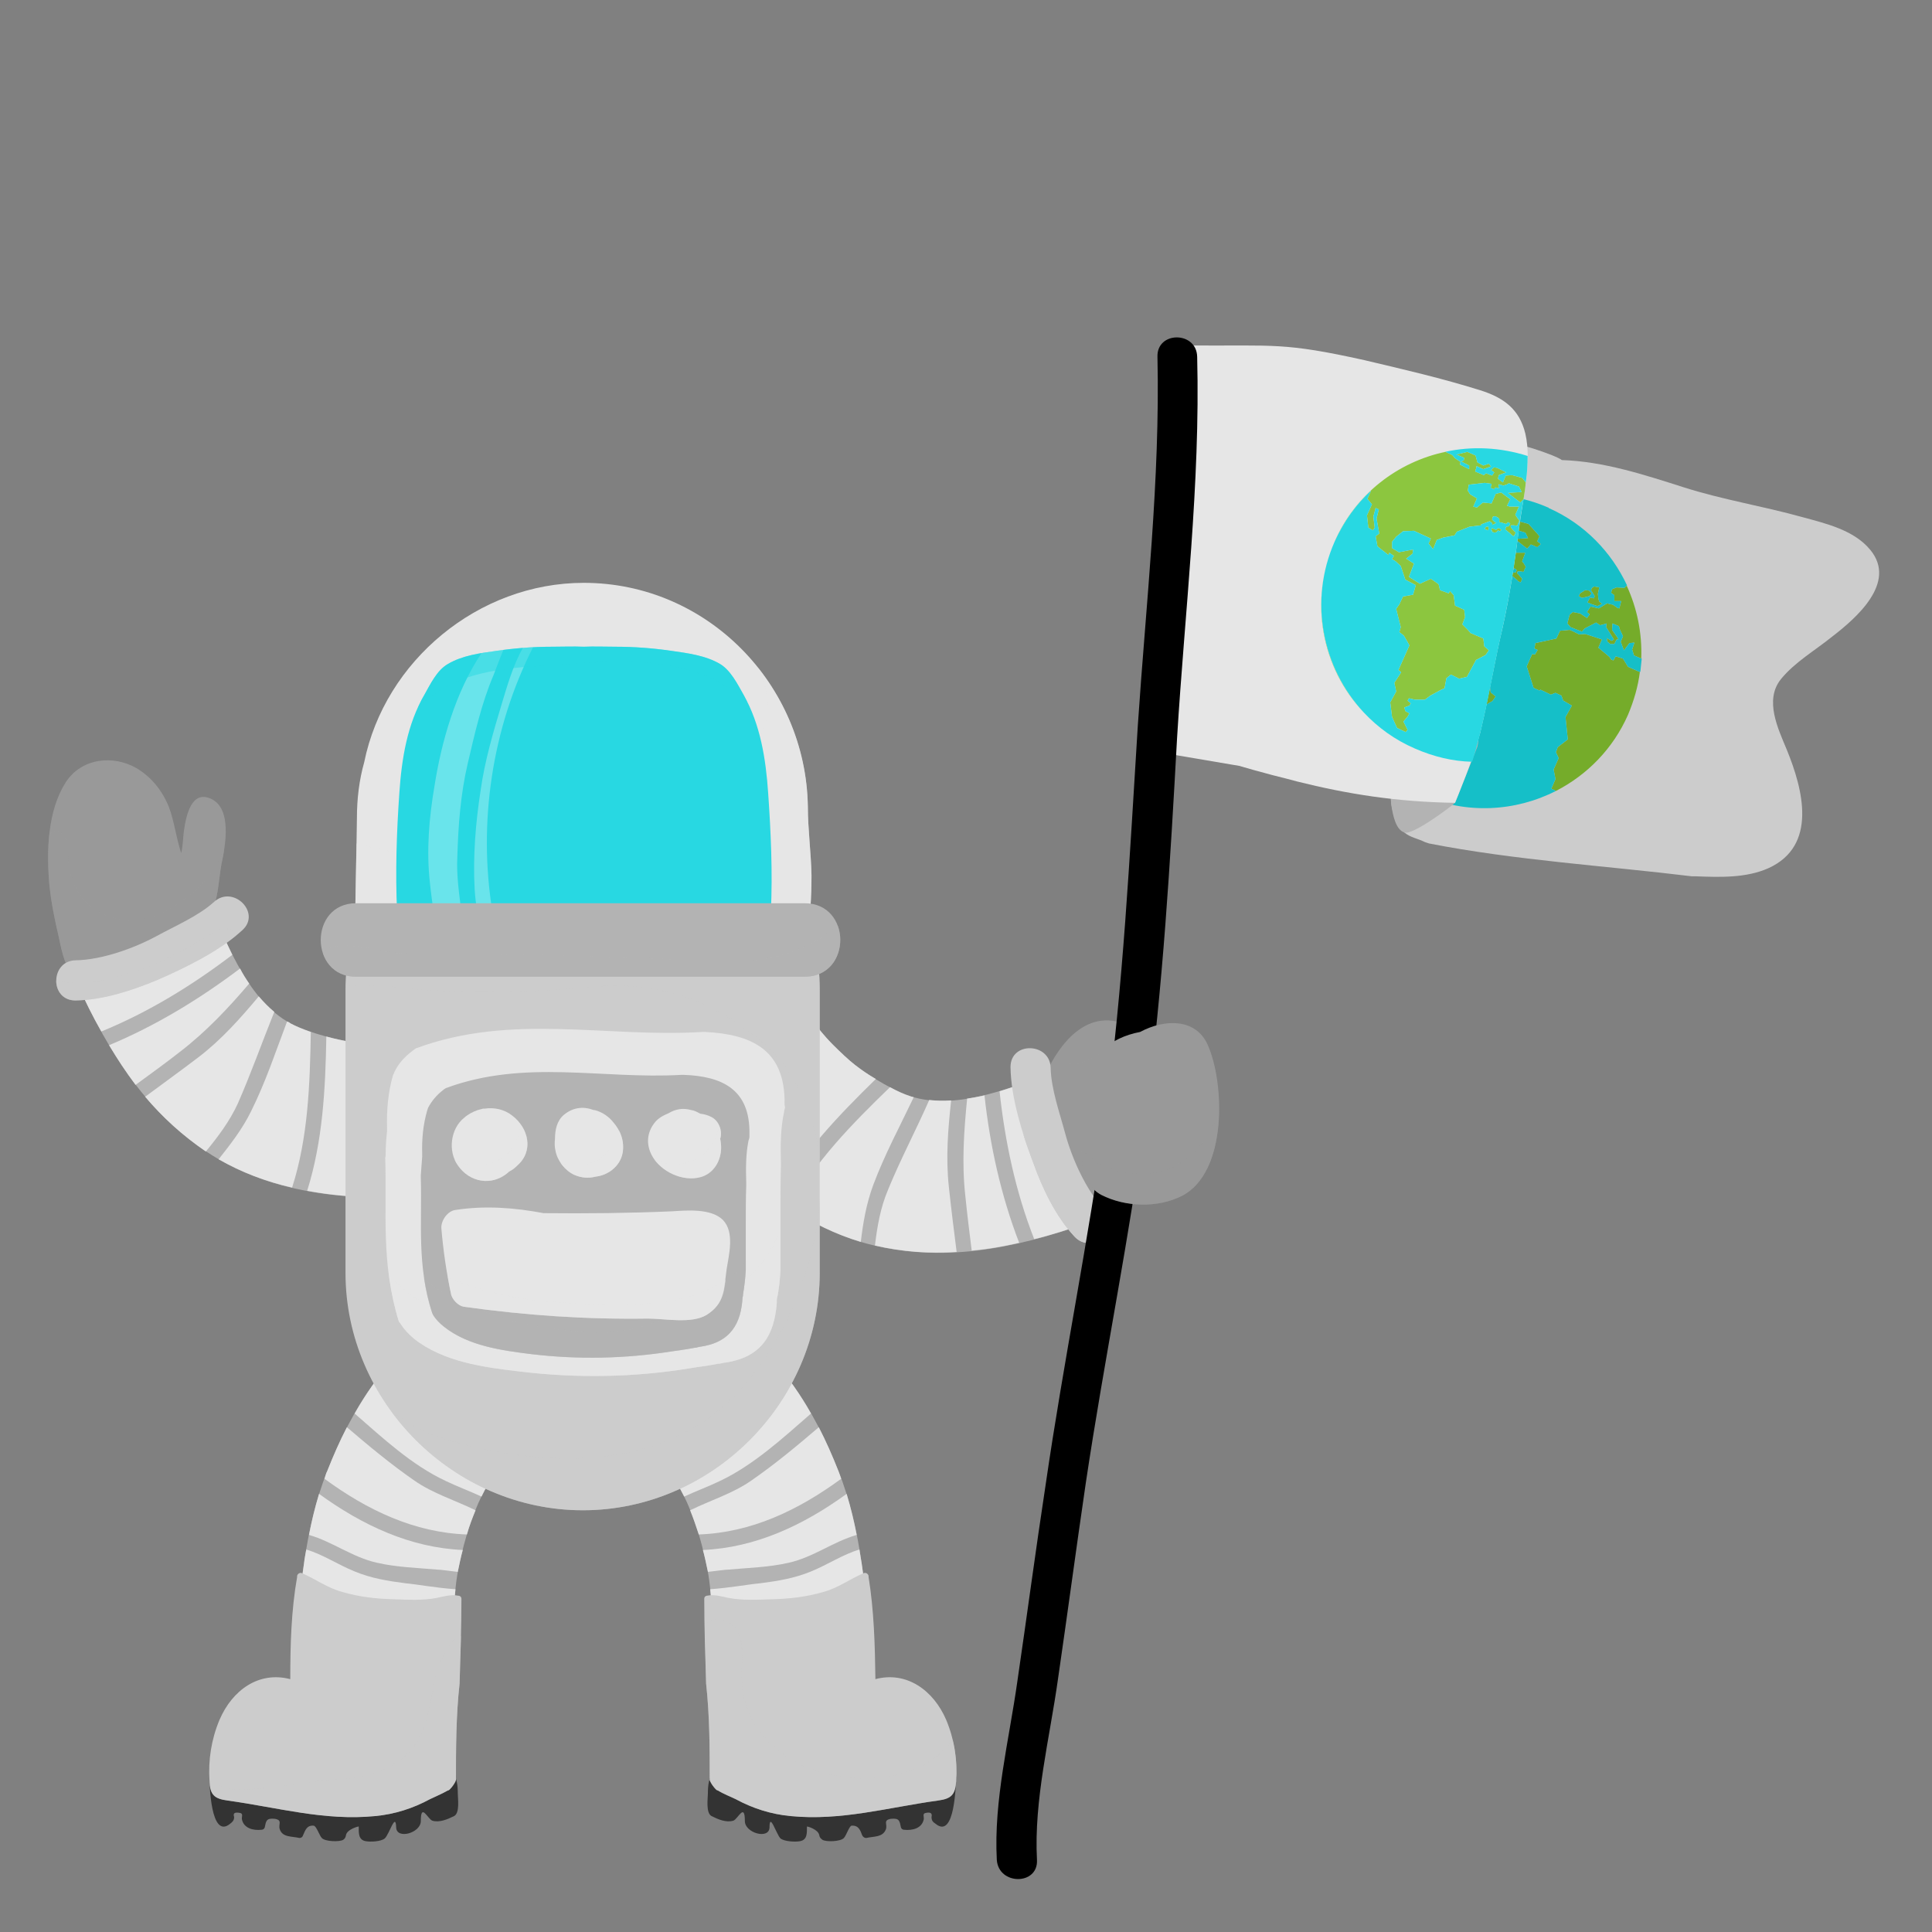 <?xml version="1.0" encoding="UTF-8"?>
<!DOCTYPE svg PUBLIC "-//W3C//DTD SVG 1.1//EN" "http://www.w3.org/Graphics/SVG/1.1/DTD/svg11.dtd">
<!-- Creator: CorelDRAW X8 -->
<svg xmlns="http://www.w3.org/2000/svg" xml:space="preserve" width="42.333mm" height="42.333mm" version="1.1" style="shape-rendering:geometricPrecision; text-rendering:geometricPrecision; image-rendering:optimizeQuality; fill-rule:evenodd; clip-rule:evenodd"
viewBox="0 0 4233 4233"
 xmlns:xlink="http://www.w3.org/1999/xlink">
 <rect x="0" y="0" width="4233" height="4233" fill="#808080" stroke="none"/>
 <defs>
  <style type="text/css">
   <![CDATA[
    .fil15 {fill:black;fill-rule:nonzero}
    .fil2 {fill:#15BFC8;fill-rule:nonzero}
    .fil6 {fill:#28D8E2;fill-rule:nonzero}
    .fil9 {fill:#333333;fill-rule:nonzero}
    .fil1 {fill:#75AC2A;fill-rule:nonzero}
    .fil5 {fill:#8CC63F;fill-rule:nonzero}
    .fil7 {fill:#999999;fill-rule:nonzero}
    .fil3 {fill:#B3B3B3;fill-rule:nonzero}
    .fil0 {fill:#CCCCCC;fill-rule:nonzero}
    .fil4 {fill:#E6E6E6;fill-rule:nonzero}
    .fil16 {fill:#999999;fill-rule:nonzero;fill-opacity:0.302}
    .fil12 {fill:white;fill-rule:nonzero;fill-opacity:0.302}
    .fil13 {fill:#28D8E2;fill-rule:nonzero;fill-opacity:0.502}
    .fil8 {fill:#999999;fill-rule:nonzero;fill-opacity:0.502}
    .fil14 {fill:#B3B3B3;fill-rule:nonzero;fill-opacity:0.502}
    .fil10 {fill:#CCCCCC;fill-rule:nonzero;fill-opacity:0.502}
    .fil11 {fill:#E6E6E6;fill-rule:nonzero;fill-opacity:0.502}
   ]]>
  </style>
 </defs>
 <g id="Camada_x0020_1">
  <path class="fil0" d="M4098 1205c-36,-44 -98,-58 -149,-72 -86,-24 -174,-38 -259,-65 -88,-28 -176,-57 -268,-60 -10,-9 -112,-45 -127,-37 -50,25 5,115 -27,160 -32,44 -56,94 -77,144 -1,3 -2,6 -3,9 -33,78 -44,163 -77,252 -1,3 -1,6 -2,9 -6,36 -16,72 -36,109 0,2 -1,3 -1,5 -20,55 -42,108 0,152 2,2 3,11 5,13 13,11 29,13 45,21 3,1 6,2 9,3 189,37 388,49 576,72 3,0 6,0 9,0 53,2 110,4 159,-18 107,-49 76,-171 40,-259 -19,-46 -50,-109 -13,-155 30,-37 75,-63 112,-93 52,-40 143,-118 84,-190z"/>
  <polygon class="fil1" points="3487,1300 3482,1294 3473,1293 3462,1300 3459,1306 3466,1310 3483,1306 "/>
  <path class="fil1" d="M3094 1705l5 -5 -9 -18 3 -5 6 -6 4 -7 -10 -5 -2 -8 11 -4 4 -5 -8 -6 3 -5 13 4 23 -1 11 -9 24 -13 7 -3 4 -22 0 0 0 0 11 -8 18 9 16 -4 21 -36 21 -12 7 -10 -11 -9 -2 -17 -27 -12 -7 -7 -12 -11 6 -17 -2 -16 -19 -9 -4 -23 -8 -9 -3 5 -19 -7 -2 -13 -9 -6c-14,52 -27,106 -47,161 -1,3 -1,6 -2,9 -6,36 -16,72 -36,109 0,2 -1,3 -1,5 -2,5 -4,11 -6,17l9 20 19 9z"/>
  <polygon class="fil1" points="3270,1256 3267,1261 3274,1263 3277,1259 3274,1254 "/>
  <path class="fil1" d="M3283 1266l6 2 4 -1 3 -4 5 2 3 -3 -4 -3 -3 -1 -4 4 -9 -4 -2 5 2 1c0,0 -1,1 -1,2z"/>
  <path class="fil1" d="M3206 1266l29 -11 25 -3 -1 -2 20 -7 4 4 1 4 8 -4 2 0 -6 -3 -5 -5 3 -5 4 -2 7 3 2 3 1 7 3 1 1 -1 0 1 11 3 3 -4 5 4 -2 5 -7 1 0 0 -2 6 11 9 4 4c0,0 0,0 0,0l5 2 3 -8 -7 -8 -4 -4 1 -4 6 0 7 1 5 -11 -4 -7 -4 -5 7 -19 -20 0 -6 -2 8 -14 -20 -15 -13 3 -9 21 -19 -2 -13 11 -8 -2 8 -18 -14 -9 -1 0c-16,29 -31,60 -44,91 0,1 0,1 0,1l10 -1 5 -9z"/>
  <polygon class="fil1" points="3502,1312 3501,1301 3504,1287 3493,1285 3488,1288 3486,1293 3489,1298 3494,1306 3492,1311 3484,1309 3478,1320 3488,1324 3500,1328 3510,1323 3504,1318 "/>
  <path class="fil1" d="M3567 1461l-11 -18 -16 -5 -5 9 -5 -2 -4 -6 -24 -20 8 -18 -37 -12 -13 1 -14 -7 -7 -3 -21 2 -8 17 -46 10 -2 12 7 3 -6 10 -6 -1 -12 27 15 47 13 6 2 -2 23 11 10 -4 13 6 4 11 19 11 -14 25 5 49 -22 17 -4 11 6 13 -11 25 4 21 -9 21 10 5c68,-35 125,-92 158,-167 13,-31 22,-62 26,-94l-1 0 -25 -11z"/>
  <path class="fil1" d="M3283 1161l-3 10 8 3 3 -5 8 3 1 -2 -3 -3 2 -5 10 3 8 -3 1 0 0 0 3 -1 21 6 6 12 -29 2 27 21 8 -9 3 1 11 5 8 -7 -8 -6 5 -11 -5 -6 -19 -21 -21 -6 -15 1 -5 15 -11 -7 1 -9 16 -6 -20 -10 -7 -1 -6 6 8 5 -5 7 -14 -5 -4 4 -4 -2c-5,7 -10,14 -14,21l19 -2 16 2z"/>
  <path class="fil1" d="M3276 1117l-2 1c-1,3 -2,6 -4,9l11 -4 -5 -6z"/>
  <path class="fil1" d="M3542 1287l-10 4 -2 8 7 5 0 13 15 0 -4 16 -4 -1 -10 -7 -13 -3 -18 11 -18 -4 -8 12 6 5 -6 8 -15 -10 -16 -3 -7 6 -5 19 7 8 15 6 10 4 6 -7 25 -13 9 6 14 -4 -1 8 17 27 -5 3 -11 -6 2 8 6 5 9 0 5 -10 4 0 -2 -4 -12 -17 1 -14 14 6 2 7 7 15 -5 12 7 19 12 -16 11 -1 -5 15 4 13 16 7c2,-56 -9,-110 -32,-160l-5 5 -17 -1z"/>
  <path class="fil2" d="M3409 1733l0 0 -10 -5 9 -21 -4 -21 11 -25 -6 -13 4 -11 22 -17 -5 -49 14 -25 -19 -11 -4 -11 -13 -6 -10 4 -23 -11 -2 2 -13 -6 -15 -47 12 -27 6 1 6 -10 -7 -3 2 -12 46 -10 8 -17 21 -2 7 3 14 7 13 -1 37 12 -8 18 24 20 4 6 5 2 5 -9 16 5 11 18 25 11 1 0 1 0c1,-10 2,-20 3,-29l-1 0 -16 -7 -4 -13 5 -15 -11 1 -12 16 -7 -19 5 -12 -7 -15 -2 -7 -14 -6 -1 14 12 17 2 4 -4 0 -5 10 -9 0 -6 -5 -2 -8 11 6 5 -3 -17 -27 1 -8 -14 4 -9 -6 -25 13 -6 7 -10 -4 -15 -6 -7 -8 5 -19 7 -6 16 3 15 10 6 -8 -6 -5 8 -12 18 4 18 -11 13 3 10 7 4 1 4 -16 -15 0 0 -13 -7 -5 2 -8 10 -4 17 1 5 -5 1 0c-34,-73 -93,-135 -172,-170 0,-1 0,-1 -1,-1 -37,-16 -75,-25 -113,-28 0,12 -1,24 -5,34l2 -1 5 6 -11 4c-1,1 -1,3 -2,4 -2,3 -4,6 -6,9l4 2 4 -4 14 5 5 -7 -8 -5 6 -6 7 1 20 10 -16 6 -1 9 11 7 5 -15 15 -1 21 6 19 21 5 6 -5 11 8 6 -8 7 -11 -5 -3 -1 -8 9 -27 -21 29 -2 -6 -12 -21 -6 -3 1 0 0 -1 0 -8 3 -10 -3 -2 5 3 3 -1 2 -8 -3 -3 5 -8 -3 3 -10 -16 -2 -19 2c-4,7 -9,15 -13,23l1 0 14 9 -8 18 8 2 13 -11 19 2 9 -21 13 -3 20 15 -8 14 6 2 20 0 -7 19 4 5 4 7 -5 11 -7 -1 -6 0 -1 4 4 4 7 8 -3 8 -5 -2c0,0 0,0 0,0l-4 -4 -11 -9 2 -6 0 0 7 -1 2 -5 -5 -4 -3 4 -11 -3 0 -1 -1 1 -3 -1 -1 -7 -2 -3 -7 -3 -4 2 -3 5 5 5 6 3 -2 0 -8 4 -1 -4 -4 -4 -20 7 1 2 -25 3 -29 11 -5 9 -10 1c-1,3 -2,6 -3,8 -13,30 -22,60 -30,91l9 6 2 13 19 7 3 -5 8 9 4 23 19 9 2 16 -6 17 12 11 7 7 27 12 2 17 11 9 -7 10 -21 12 -21 36 -16 4 -18 -9 -11 8 0 0 0 0 -4 22 -7 3 -24 13 -11 9 -23 1 -13 -4 -3 5 8 6 -4 5 -11 4 2 8 10 5 -4 7 -6 6 -3 5 9 18 -5 5 -19 -9 -9 -20c-4,10 -8,21 -11,32 18,13 38,24 59,33 0,0 1,0 1,1 98,43 206,36 294,-9zm57 -423l0 0 -7 -4 3 -6 11 -7 9 1 5 6 -4 6 -17 4zm34 18l0 0 -12 -4 -10 -4 6 -11 8 2 2 -5 -5 -8 -3 -5 2 -5 5 -3 11 2 -3 14 1 11 2 6 6 5 -10 5zm-226 -65l0 0 -7 -2 3 -5 4 -2 3 5 -3 4zm10 -5l0 0 9 4 4 -4 3 1 4 3 -3 3 -5 -2 -3 4 -4 1 -6 -2c0,-1 1,-2 1,-2l-2 -1 2 -5z"/>
  <path class="fil3" d="M3228 1587c-2,-7 -6,-12 -11,-16 -22,-16 -49,-5 -72,-2 -21,3 -43,2 -63,13 -18,9 -25,37 -28,67 -4,36 -10,75 -6,112 4,29 11,57 29,63 18,6 96,-52 111,-65l49 -123c5,-20 0,-39 -9,-49z"/>
  <path class="fil4" d="M3342 950c-13,-54 -48,-79 -99,-95 -83,-26 -169,-46 -254,-66 -176,-39 -196,-31 -376,-32 -31,-1 -44,28 -38,52 -13,58 -6,119 -10,178 -5,95 0,192 -7,287 -8,105 -119,301 -8,376l165 28c0,0 50,15 119,32 2,1 5,1 7,2 112,28 219,45 347,47 1,-2 45,-110 52,-143 1,-3 2,-7 3,-10 1,-4 2,-8 3,-13 17,-72 29,-146 46,-217 16,-72 27,-144 36,-217 8,-64 29,-144 14,-209z"/>
  <path class="fil5" d="M2924 1187c20,-44 47,-82 80,-112l-8 18 10 12 -11 24 3 27 10 6 4 -6 -3 -24 5 -19 7 3 -5 20 6 33 -8 6 4 22 24 19 2 -5 10 7 -4 7 8 5 11 10 10 30 23 12 -6 21 -22 4 -8 17 -7 10 10 40 -3 11c0,0 8,6 9,7 1,0 13,22 13,22l-24 54 6 5 -15 23 4 19 -13 24 4 32 11 24 19 9 4 -5 -9 -18 4 -5 5 -6 4 -7 -9 -5 -2 -8 11 -4 3 -5 -7 -6 3 -5 13 3 22 0 12 -9 24 -13 7 -3 4 -22 0 0 0 0 10 -8 18 9 17 -4 20 -37 21 -11 7 -10 -10 -9 -2 -17 -28 -12 -6 -7 -12 -12 6 -16 -2 -16 -20 -9 -3 -23 -8 -9 -3 5 -19 -7 -3 -13 -17 -12 -24 11 -24 -15 11 -29 -17 -11 14 -11 1 -9 -31 6 -15 -9 0 -14 9 -11 15 -12 24 -1 37 17 -5 11 10 12 8 -20 14 -5 25 -5 5 -8 28 -11 26 -3 -1 -2 19 -7 5 4 1 4 8 -4 1 0 -5 -3 -5 -5 2 -6 5 -1 6 3 3 3 0 7 4 1 0 -1 1 1 10 3 4 -4 5 3 -3 6 -6 1 0 0 -2 6 11 9 4 4c0,0 0,0 0,0l4 2 4 -8 -8 -8 -3 -4 0 -4 7 0 7 1 5 -11 -5 -7 -4 -6 8 -18 -20 0 -6 -2 7 -14 -20 -15 -12 3 -9 21 -19 -2 -13 11 -8 -2 8 -18 -15 -9 -5 -8 2 -13 35 -4 15 2 -2 9 8 3 2 -4 9 2 0 -1 -2 -3 1 -5 10 3 9 -3 0 -1 1 0 2 -1 22 7 6 12 -30 2 27 21 7 -7c2,-12 4,-25 5,-37l-8 -10 -22 -6 -14 1 -6 15 -11 -8 2 -8 16 -6 -20 -10 -7 -1 -6 6 7 5 -5 7 -13 -5 -5 4 -19 -8c0,0 4,-11 3,-12 -1,0 15,7 15,7l17 -6 -5 -6 -12 4 -13 -7 -4 -15 -18 -8 -24 6 17 7 -1 6 -6 2 18 9 0 8 -20 -10 1 -6 -12 -8 -6 -7 -15 -7c-104,22 -197,92 -243,197 -57,130 -28,277 64,374 -91,-98 -121,-244 -64,-374z"/>
  <polygon class="fil5" points="3255,1155 3253,1159 3260,1162 3262,1158 3260,1153 "/>
  <path class="fil5" d="M3269 1165l5 2 5 -1 3 -4 4 2 4 -3 -4 -3 -4 -1 -4 4 -9 -4 -2 5 2 0c0,0 0,2 0,3z"/>
  <path class="fil6" d="M3227 1664c29,-93 43,-194 65,-288 16,-72 27,-144 36,-217 2,-20 6,-42 10,-65l-7 7 -27 -21 30 -2 -6 -12 -22 -7 -2 1 -1 0 0 1 -9 3 -10 -3 -1 5 2 3 0 1 -9 -2 -2 4 -8 -3 2 -9 -15 -2 -35 4 -2 13 5 8 15 9 -8 18 8 2 13 -11 19 2 9 -21 12 -3 20 15 -7 14 6 2 20 0 -8 18 4 6 5 7 -5 11 -7 -1 -7 0 0 4 3 4 8 8 -4 8 -4 -2c0,0 0,0 0,0l-4 -4 -11 -9 2 -6 0 0 6 -1 3 -6 -5 -3 -4 4 -10 -3 -1 -1 0 1 -4 -1 0 -7 -3 -3 -6 -3 -5 1 -2 6 5 5 5 3 -1 0 -8 4 -1 -4 -5 -4 -19 7 1 2 -26 3 -28 11 -5 8 -25 5 -14 5 -8 20 -10 -12 5 -11 -37 -17 -24 1 -15 12 -9 11 0 14 15 9 31 -6 -1 9 -14 11 17 11 -11 29 24 15 24 -11 17 12 3 13 19 7 3 -5 8 9 3 23 20 9 2 16 -6 16 12 12 6 7 28 12 2 17 10 9 -7 10 -21 11 -20 37 -17 4 -18 -9 -10 8 0 0 0 0 -4 22 -7 3 -24 13 -12 9 -22 0 -13 -3 -3 5 7 6 -3 5 -11 4 2 8 9 5 -4 7 -5 6 -4 5 9 18 -4 5 -19 -9 -11 -24 -4 -32 13 -24 -4 -19 15 -23 -6 -5 24 -54c0,0 -12,-22 -13,-22 -1,-1 -9,-7 -9,-7l3 -11 -10 -40 7 -10 8 -17 22 -4 6 -21 -23 -12 -10 -30 -11 -10 -8 -5 4 -7 -10 -7 -2 5 -24 -19 -4 -22 8 -6 -6 -33 5 -20 -7 -3 -5 19 3 24 -4 6 -10 -6 -3 -27 11 -24 -10 -12 8 -18c-33,30 -60,68 -80,112 -57,130 -27,276 64,374 31,33 68,60 112,79 0,0 0,0 0,0 41,18 83,28 125,29 1,-1 1,-3 2,-5zm42 -507l0 0 9 4 4 -4 4 1 4 3 -4 3 -4 -2 -3 4 -5 1 -5 -2c0,-1 0,-3 0,-3l-2 0 2 -5zm-9 5l0 0 -7 -3 2 -4 5 -2 2 5 -2 4z"/>
  <path class="fil6" d="M3188 1004l12 8 -1 6 20 10 0 -8 -18 -9 6 -2 1 -6 -17 -7 24 -6 18 8 4 15 13 7 12 -4 5 6 -17 6c0,0 -16,-7 -15,-7 1,1 -3,12 -3,12l19 8 5 -4 13 5 5 -7 -7 -5 6 -6 7 1 20 10 -16 6 -2 8 11 8 6 -15 14 -1 22 6 8 10c3,-20 4,-39 4,-58 -60,-19 -122,-22 -181,-9l1 0 15 7 6 7z"/>
  <path class="fil3" d="M1563 2180c87,-46 178,-7 228,70 -9,-11 -7,-8 7,9 9,11 18,21 28,31 14,14 34,33 47,43 40,31 91,59 122,69 97,31 210,-16 305,-48 86,-30 183,43 202,125 22,97 -39,173 -126,203 -156,54 -312,86 -476,43 -166,-44 -314,-177 -406,-317 -50,-77 -6,-187 69,-228z"/>
  <path class="fil4" d="M2115 2620c-8,-72 -3,-142 4,-213 13,-2 25,-4 38,-7 12,110 36,219 76,323 -35,8 -69,14 -104,17 -5,-40 -10,-80 -14,-120z"/>
  <path class="fil4" d="M1946 2606c27,-66 61,-130 90,-196 16,2 32,2 48,1 -7,63 -12,126 -5,190 5,47 11,95 17,142 -59,4 -118,0 -179,-14 5,-42 12,-83 29,-123z"/>
  <path class="fil4" d="M1950 2382c16,9 32,16 45,20 2,1 4,1 7,2 -30,63 -64,126 -89,193 -15,41 -22,82 -27,124 -54,-16 -107,-42 -156,-74 55,-101 136,-184 220,-265z"/>
  <path class="fil4" d="M1563 2180c87,-46 178,-7 228,70 -9,-11 -7,-8 7,9 9,11 18,21 28,31 14,14 34,33 47,43 14,11 30,22 46,31 -83,81 -162,164 -217,263 -83,-60 -155,-138 -208,-219 -50,-77 -6,-187 69,-228z"/>
  <path class="fil4" d="M2266 2715c-41,-104 -64,-214 -76,-324 38,-12 75,-25 110,-37 86,-30 183,43 202,125 22,97 -39,173 -126,203 -37,12 -73,24 -110,33z"/>
  <path class="fil7" d="M2597 2472c7,-45 15,-113 -2,-158 -11,-28 -26,-39 -43,-54 -10,2 -21,6 -31,10 -31,13 -60,35 -92,49 9,-14 103,-61 17,-81 -92,-20 -147,93 -158,125 -10,32 -2,67 3,97 7,48 18,97 41,137 15,25 31,57 55,73 23,15 71,-16 92,-29 25,-14 51,-30 75,-47 12,-41 36,-78 43,-122z"/>
  <path class="fil8" d="M2595 2314c-11,-28 -26,-39 -43,-54 -10,2 -21,6 -31,10 -31,13 -60,35 -92,49 8,-13 93,-57 29,-77 0,5 -1,10 -3,15 -15,39 -53,59 -90,72 -19,7 -39,-2 -51,-18 -13,21 -22,41 -26,52 -10,32 -2,67 3,97 7,48 18,97 41,137 15,25 31,57 55,73 23,15 71,-16 92,-29 25,-14 51,-30 75,-47 12,-41 36,-78 43,-122 7,-45 15,-113 -2,-158z"/>
  <path class="fil0" d="M2302 2340c1,46 20,99 32,144 15,55 45,122 84,165 38,42 -26,102 -64,60 -41,-44 -70,-105 -90,-161 -24,-64 -49,-142 -50,-210 0,-57 87,-54 88,2z"/>
  <path class="fil0" d="M2418 2649c-4,-4 -7,-9 -11,-13 -13,10 -32,14 -51,3 -61,-34 -88,-96 -115,-157 7,23 15,45 23,66 20,56 49,117 90,161 38,42 102,-18 64,-60z"/>
  <path class="fil9" d="M1003 3929c0,-13 -1,-43 -18,-47 -34,-8 -75,4 -108,6 -47,4 -94,3 -140,2 -47,-1 -93,-2 -140,-2 -21,1 -42,1 -64,0 -21,0 -40,-7 -61,-8 -5,0 -7,3 -7,7 -3,0 -6,3 -6,7 0,12 2,137 45,102 5,-4 9,-7 9,-15 -3,-8 1,-11 12,-9 9,1 4,9 5,14 4,20 25,25 43,23 3,0 6,-2 7,-5 3,-14 3,-21 22,-19 18,3 7,12 11,23 6,18 26,15 43,19 4,0 7,-2 8,-6 5,-11 8,-22 23,-21 6,0 13,22 18,27 7,8 39,9 47,4 4,-3 5,-5 6,-10 2,-13 28,-20 28,-19 0,14 -1,29 15,32 10,2 34,1 42,-6 10,-9 24,-59 25,-24 1,27 54,12 54,-14 0,-41 15,-5 25,-1 15,5 34,-3 48,-10 13,-7 8,-39 8,-50z"/>
  <path class="fil3" d="M1198 2943c-43,-73 -156,-114 -230,-60 -123,88 -196,201 -251,340 -26,65 -41,134 -51,203 -6,41 -11,82 -15,123 -1,13 -2,25 -3,38 0,2 0,3 0,5 -50,128 89,300 241,211 124,-73 91,-242 115,-364 18,-92 56,-210 133,-266 75,-53 110,-145 61,-230z"/>
  <path class="fil4" d="M889 3469c-39,-5 -76,-11 -112,-26 -37,-15 -69,-37 -106,-48 -2,11 -4,21 -5,31 -6,41 -11,82 -15,123 -1,13 -2,25 -3,38 0,2 0,3 0,5 -50,128 89,300 241,211 110,-65 96,-205 109,-321 -43,-3 -86,-11 -109,-13z"/>
  <path class="fil4" d="M699 3273c-9,30 -16,59 -22,90 52,15 95,49 149,61 44,10 87,11 132,15 8,0 26,3 45,5 0,-2 1,-4 1,-5 3,-14 6,-29 10,-43 -115,-5 -220,-54 -315,-123z"/>
  <path class="fil4" d="M908 3244c-52,-36 -100,-76 -148,-117 -16,31 -30,63 -43,96 -3,5 -4,11 -6,17 94,69 197,118 312,122 5,-18 12,-36 19,-53 -45,-22 -94,-37 -134,-65z"/>
  <path class="fil4" d="M1198 2943c-43,-73 -156,-114 -230,-60 -84,60 -144,131 -191,214 62,54 125,113 200,148 25,12 52,22 78,34 20,-42 47,-80 82,-106 75,-53 110,-145 61,-230z"/>
  <path class="fil0" d="M1011 3503c0,-5 -4,-7 -8,-7 -15,-3 -31,2 -46,5 -31,6 -63,4 -94,3 -39,-1 -75,-5 -113,-16 -33,-9 -58,-28 -88,-41 -6,-3 -12,3 -11,8 -13,74 -15,149 -15,224 -69,-18 -127,24 -155,89 -18,43 -25,88 -22,134 1,30 10,39 40,43 109,15 212,45 323,34 43,-4 83,-17 120,-37 10,-5 25,-11 39,-19 1,0 3,-1 4,-2 6,-6 10,-12 13,-18 0,-1 0,-2 1,-2 0,-68 0,-141 8,-213 0,-1 0,-2 0,-2 2,-61 4,-122 4,-183z"/>
  <path class="fil10" d="M995 3593c-20,23 -34,54 -41,83 -12,55 -17,122 -59,164 -43,42 -94,55 -152,58 -72,4 -146,23 -218,23 -26,0 -48,-7 -66,-18 2,30 10,38 40,42 109,15 212,45 323,34 43,-4 83,-17 120,-37 10,-5 25,-11 39,-19 1,0 3,-1 4,-2 6,-6 10,-12 13,-18 0,-1 0,-2 1,-2 0,-68 0,-141 8,-213l0 -2c1,-34 2,-68 3,-101 -5,0 -10,3 -15,8z"/>
  <path class="fil9" d="M1559 3979c14,7 32,15 48,10 10,-4 25,-40 25,1 0,26 53,41 54,14 0,-35 15,15 24,24 9,7 33,8 43,6 16,-3 15,-18 15,-32 0,-1 25,6 27,19 1,5 3,7 7,10 8,5 40,4 47,-4 5,-5 12,-27 17,-27 15,-1 19,10 23,21 2,4 5,6 9,6 17,-4 36,-1 43,-19 4,-11 -7,-20 11,-23 19,-2 19,5 22,19 1,3 4,5 7,5 18,2 39,-3 43,-23 1,-5 -4,-13 5,-14 10,-2 14,1 12,9 0,8 3,11 9,15 43,35 44,-90 45,-102 0,-4 -3,-7 -6,-7 0,-4 -2,-7 -7,-7 -21,1 -41,8 -61,8 -22,1 -43,1 -64,0 -47,0 -93,1 -140,2 -47,1 -93,2 -140,-2 -34,-2 -75,-14 -108,-6 -17,4 -18,34 -18,47 0,11 -5,43 8,50z"/>
  <path class="fil3" d="M1356 2943c43,-73 156,-114 230,-60 123,88 196,201 251,340 26,65 41,134 51,203 6,41 11,82 15,123 1,13 2,25 3,38 0,2 0,3 0,5 50,128 -90,300 -241,211 -124,-73 -91,-242 -115,-364 -18,-92 -56,-210 -134,-266 -74,-53 -110,-145 -60,-230z"/>
  <path class="fil4" d="M1665 3469c39,-5 76,-11 112,-26 37,-15 69,-37 106,-48 2,11 3,21 5,31 6,41 11,82 15,123 1,13 2,25 3,38 0,2 0,3 0,5 50,128 -90,300 -241,211 -110,-65 -96,-205 -109,-321 42,-3 86,-11 109,-13z"/>
  <path class="fil4" d="M1855 3273c9,30 16,59 22,90 -52,15 -95,49 -149,61 -44,10 -88,11 -132,15 -8,0 -26,3 -45,5 0,-2 -1,-4 -1,-5 -3,-14 -6,-29 -10,-43 115,-5 220,-54 315,-123z"/>
  <path class="fil4" d="M1646 3244c52,-36 100,-76 148,-117 16,31 30,63 43,96 2,5 4,11 6,17 -94,69 -197,118 -312,122 -6,-18 -12,-36 -19,-53 45,-22 94,-37 134,-65z"/>
  <path class="fil4" d="M1356 2943c43,-73 156,-114 230,-60 84,60 144,131 191,214 -62,54 -126,113 -200,148 -25,12 -52,22 -78,34 -21,-42 -47,-80 -83,-106 -74,-53 -110,-145 -60,-230z"/>
  <path class="fil0" d="M1547 3686c0,0 0,1 0,2 8,72 8,145 8,213 0,0 1,1 1,2 3,6 7,12 13,18 1,1 3,2 4,2 13,8 29,14 39,19 37,20 77,33 120,37 111,11 214,-19 323,-34 30,-4 38,-13 40,-43 3,-46 -4,-91 -22,-134 -28,-65 -87,-107 -155,-89 -1,-75 -3,-150 -15,-224 1,-5 -5,-11 -11,-8 -31,13 -55,32 -88,41 -38,11 -74,15 -113,16 -32,1 -63,3 -95,-3 -14,-3 -31,-8 -46,-5 -3,0 -7,2 -7,7 0,61 2,122 4,183z"/>
  <path class="fil10" d="M2087 3811c-72,108 -263,105 -361,39 -61,-40 -98,-96 -101,-171 -2,-32 8,-79 -11,-108 0,-1 0,-1 0,-1 -22,-24 -37,-25 -60,-18 -3,3 -7,5 -10,7 1,42 2,84 3,127l0 2c8,72 8,145 8,213 0,0 1,1 1,2 3,6 7,12 13,18 1,1 3,2 4,2 13,8 29,14 39,19 37,20 77,33 120,37 111,11 214,-19 323,-34 30,-4 38,-13 40,-43 2,-31 -1,-62 -8,-91z"/>
  <path class="fil3" d="M1093 2403c-26,-95 -117,-134 -207,-118 14,-1 10,0 -12,1 -14,1 -27,2 -41,1 -20,0 -48,-2 -63,-4 -51,-8 -106,-26 -134,-41 -90,-49 -134,-164 -175,-255 -38,-84 -157,-103 -230,-60 -85,49 -98,146 -61,230 69,150 153,286 296,375 145,91 345,107 509,78 91,-16 140,-125 118,-207z"/>
  <path class="fil4" d="M395 2304c57,-44 105,-95 151,-149 -7,-10 -14,-21 -20,-33 -89,67 -184,125 -287,168 18,30 37,59 58,87 33,-24 66,-48 98,-73z"/>
  <path class="fil4" d="M521 2418c29,-66 53,-134 80,-201 -12,-10 -23,-21 -34,-34 -41,49 -83,96 -133,134 -38,29 -77,57 -116,86 38,45 82,85 133,120 27,-33 52,-66 70,-105z"/>
  <path class="fil4" d="M681 2261c-18,-6 -34,-13 -45,-19 -2,-2 -4,-3 -7,-4 -25,66 -47,133 -79,197 -19,39 -45,72 -71,105 49,28 103,49 161,62 35,-109 39,-225 41,-341z"/>
  <path class="fil4" d="M1093 2403c-26,-95 -117,-134 -207,-118 14,-1 10,0 -12,1 -14,1 -27,2 -41,1 -20,0 -48,-2 -63,-4 -19,-3 -37,-7 -55,-12 -2,116 -8,230 -42,338 101,19 207,18 302,1 91,-16 140,-125 118,-207z"/>
  <path class="fil4" d="M222 2260c103,-42 199,-101 287,-168 -17,-35 -33,-72 -48,-105 -38,-84 -157,-103 -230,-60 -85,49 -98,146 -61,230 16,35 33,70 52,103z"/>
  <path class="fil0" d="M1277 1650c-283,0 -520,236 -520,519l0 620c0,283 237,520 520,520 283,0 519,-237 519,-520l0 -620c0,-283 -236,-519 -519,-519z"/>
  <path class="fil10" d="M858 2162c83,9 164,13 248,11 65,-1 128,-5 193,-11 139,-12 258,26 366,117 85,72 124,170 131,274l0 -384c0,-283 -236,-519 -519,-519 -280,0 -514,231 -519,510 33,-1 67,-1 100,2z"/>
  <path class="fil10" d="M1633 3033c-162,192 -432,187 -651,122 -45,-13 -87,-34 -124,-62 95,130 249,216 419,216 283,0 519,-237 519,-520l0 -160c-10,149 -76,302 -163,404z"/>
  <path class="fil4" d="M1768 2059c7,-46 10,-93 10,-141 -1,-51 -8,-101 -8,-151 -4,-267 -220,-490 -491,-490 -231,0 -436,171 -481,393 -11,39 -16,80 -16,123 -1,89 -4,177 -4,266l990 0z"/>
  <path class="fil11" d="M1770 1767c-2,-114 -43,-220 -109,-304 1,2 2,4 3,6 87,198 -156,280 -303,332 -183,64 -392,103 -580,47 -1,70 -3,141 -3,211l990 0c7,-46 10,-93 10,-141 -1,-51 -8,-101 -8,-151z"/>
  <path class="fil6" d="M1689 1998c4,-87 0,-175 -6,-261 -5,-74 -17,-150 -54,-215 -13,-23 -28,-53 -51,-67 -32,-19 -72,-24 -107,-29 -41,-6 -82,-9 -123,-9 -23,0 -46,-1 -69,0 -23,-1 -46,0 -68,0 -42,0 -82,3 -123,9 -36,5 -75,10 -107,29 -24,14 -38,44 -51,67 -38,65 -50,141 -55,215 -6,86 -9,174 -5,261l819 0z"/>
  <path class="fil12" d="M1002 1878c2,-69 7,-138 23,-206 15,-64 30,-131 56,-192 7,-18 14,-37 22,-56 -5,0 -10,1 -15,2 -11,1 -22,3 -33,5 -57,85 -88,195 -103,291 -12,70 -18,142 -10,213 2,20 5,41 8,63l61 0c-5,-40 -11,-79 -9,-120z"/>
  <path class="fil12" d="M1168 1418c-7,1 -15,1 -22,1 -22,38 -36,88 -46,121 -19,63 -38,127 -47,192 -11,71 -17,145 -13,217 1,16 3,33 6,49l33 0c-32,-195 -1,-403 89,-580z"/>
  <path class="fil13" d="M1260 1454c117,-9 244,-10 345,58 11,8 22,17 32,26 -3,-5 -5,-11 -8,-16 -13,-23 -28,-53 -51,-67 -32,-19 -72,-24 -107,-29 -41,-6 -82,-9 -123,-9 -23,0 -46,-1 -69,0 -23,-1 -46,0 -68,0 -42,0 -82,3 -123,9 -36,5 -75,10 -107,29 -24,14 -38,44 -51,67 -6,9 -10,19 -14,28 91,-92 223,-87 344,-96z"/>
  <path class="fil3" d="M1763 1979l-983 0c-103,0 -103,161 0,161l983 0c104,0 104,-161 0,-161z"/>
  <path class="fil14" d="M1618 2105c-96,0 -192,-6 -289,-9 -121,-4 -241,-6 -362,-5 -48,0 -95,0 -142,-10 -32,-7 -99,-21 -117,9 10,28 34,50 72,50l983 0c65,0 90,-64 73,-111 -67,50 -132,76 -218,76z"/>
  <path class="fil7" d="M462 1750c-42,-19 -54,35 -59,70 -2,14 -2,33 -6,49 -11,-33 -15,-69 -27,-101 -15,-37 -39,-66 -71,-85 -50,-29 -120,-23 -155,31 -40,63 -42,149 -36,223 4,40 12,79 21,117 5,24 15,80 42,87 29,6 63,-4 91,-10 45,-11 89,-36 128,-64 25,-18 56,-36 72,-65 16,-30 17,-74 23,-108 9,-41 24,-123 -23,-144z"/>
  <path class="fil8" d="M482 1881c-36,72 -148,159 -234,130 -41,-13 -69,-36 -86,-76 -8,-18 -12,-38 -13,-58 -1,-12 -2,-23 -2,-35 -2,-4 -4,-8 -7,-11 -5,-5 -13,-15 -21,-10 -1,0 -2,0 -2,0 -3,2 -6,4 -9,6 -4,37 -3,75 0,110 4,40 12,79 21,117 5,24 15,80 42,87 29,6 63,-4 91,-10 45,-11 89,-36 128,-64 25,-18 56,-36 72,-65 16,-30 17,-74 23,-108 2,-9 5,-21 6,-34 -3,8 -6,15 -9,21z"/>
  <path class="fil0" d="M469 1976c-34,31 -86,53 -126,75 -50,27 -120,52 -177,53 -57,1 -57,89 0,88 60,-1 124,-22 179,-45 62,-27 136,-63 186,-109 42,-38 -20,-100 -62,-62z"/>
  <path class="fil10" d="M466 2044c-21,12 -41,25 -62,36 -31,17 -63,33 -97,44 -61,20 -121,39 -184,25 0,22 14,43 43,43 60,-1 124,-22 179,-45 56,-25 122,-56 172,-97 -6,-17 -28,-21 -51,-6z"/>
  <path class="fil15" d="M2623 782c-1,-57 -89,-57 -87,0 6,269 -25,538 -43,807 -18,287 -32,573 -71,858 -37,270 -92,537 -131,806 -22,144 -41,288 -62,431 -18,128 -52,261 -45,391 4,56 91,56 88,0 -7,-131 28,-267 46,-396 21,-144 40,-287 61,-430 41,-274 97,-544 133,-818 36,-270 52,-542 67,-815 17,-278 51,-555 44,-834z"/>
  <path class="fil7" d="M2646 2289c-26,-58 -94,-57 -148,-28 -32,6 -64,20 -82,41 -40,46 -40,108 -45,166 -3,46 -9,123 42,150 53,27 124,29 177,2 99,-51 94,-246 56,-331z"/>
  <path class="fil16" d="M2671 2435c-25,73 -86,139 -170,137 -30,-1 -72,-7 -98,-25 -14,-9 -25,-19 -34,-30 0,40 8,82 44,101 53,27 124,29 177,2 58,-30 80,-109 81,-186 0,0 0,0 0,1z"/>
  <path class="fil4" d="M1719 2419c2,-120 -74,-153 -174,-158 -2,0 -4,0 -6,0 -212,13 -417,-42 -628,36 -3,2 -5,4 -8,6 -16,12 -30,27 -39,46 -1,3 -2,5 -3,7 -11,38 -14,77 -13,116 0,2 0,5 0,7 -2,17 -3,34 -3,50 0,3 0,5 -1,7 4,121 -10,231 30,360 2,2 3,3 4,5 7,11 17,22 29,32 64,51 154,63 232,72 124,15 249,13 372,-7 16,-3 38,-5 62,-10 4,0 8,-1 12,-2 86,-11 112,-64 117,-132 0,-2 0,-5 0,-7 5,-22 7,-44 8,-65 0,-2 0,-5 0,-7 0,-34 0,-70 0,-108 0,-2 0,-5 0,-7 0,-33 0,-69 1,-105 0,-2 0,-4 0,-7 -1,-38 -1,-75 7,-112 0,-3 1,-6 2,-9 0,-3 -1,-5 -1,-8z"/>
  <path class="fil11" d="M1706 2704c-48,113 -162,171 -267,214 -57,24 -136,27 -199,20 -73,-7 -142,-18 -212,-38 -69,-20 -129,-57 -176,-106 5,33 11,66 22,102 2,2 3,3 4,5 7,11 17,22 29,32 64,51 154,63 232,72 124,15 249,13 372,-7 16,-3 38,-5 62,-10 4,0 8,-1 12,-2 86,-11 112,-64 117,-132 0,-2 0,-5 0,-7 5,-22 7,-44 8,-65 0,-2 0,-5 0,-7 0,-25 0,-52 0,-79 -1,3 -3,5 -4,8z"/>
  <path class="fil3" d="M1642 2485c2,-99 -61,-127 -144,-130 -2,0 -3,0 -5,0 -174,10 -343,-35 -516,29 -2,1 -5,3 -7,5 -13,10 -24,23 -32,38 -1,2 -1,4 -2,6 -9,31 -12,63 -11,95 0,2 0,4 0,6 -1,14 -2,28 -3,41 0,2 0,4 0,6 3,100 -9,190 25,296 1,1 1,3 2,4 6,10 14,18 24,26 53,42 127,52 192,60 102,12 204,10 306,-6 12,-2 31,-4 51,-8 3,0 6,-1 10,-2 70,-9 92,-53 95,-109 1,-2 1,-4 1,-6 3,-18 5,-35 6,-53 0,-2 0,-4 0,-6 0,-27 0,-57 0,-88 0,-2 0,-4 0,-6 0,-28 0,-57 1,-86 0,-2 0,-4 0,-6 -1,-31 -1,-62 5,-92 1,-3 2,-6 2,-8 0,-2 0,-4 0,-6z"/>
  <path class="fil14" d="M1519 2861c-73,36 -157,67 -240,58 -70,-8 -137,-15 -203,-41 -55,-15 -104,-41 -147,-77 4,25 9,50 18,76 1,1 1,3 2,4 6,10 14,18 24,26 53,42 127,52 192,60 102,12 204,10 306,-6 12,-2 31,-4 51,-8 3,0 6,-1 10,-2 70,-9 92,-53 95,-109 1,-2 1,-4 1,-6 3,-18 5,-35 6,-53 0,-2 0,-4 0,-6 0,-4 0,-8 0,-13 -31,40 -69,74 -115,97z"/>
  <path class="fil4" d="M1122 2444c-18,-14 -40,-18 -60,-15 -1,0 -3,0 -4,0 -2,1 -4,1 -7,2 -1,0 -2,1 -4,1 -11,4 -21,9 -30,17 -30,24 -36,73 -14,104 26,38 74,46 109,17 2,-2 3,-3 5,-4 6,-3 11,-7 16,-12 37,-32 25,-83 -11,-110z"/>
  <path class="fil11" d="M1141 2464c-4,46 -36,89 -96,89 -19,0 -35,-5 -49,-12 2,4 4,8 7,12 26,38 74,46 109,17 2,-2 3,-3 5,-4 6,-3 11,-7 16,-12 30,-26 28,-63 8,-90z"/>
  <path class="fil4" d="M1343 2458c-8,-10 -20,-19 -34,-24 -3,-1 -6,-2 -9,-2 -23,-9 -46,-5 -65,11 -15,13 -19,33 -19,52 -1,9 -1,17 1,26 4,22 21,44 41,53 16,7 32,8 47,4 27,-3 53,-22 59,-51 5,-25 -4,-50 -21,-69z"/>
  <path class="fil11" d="M1356 2476c-9,41 -40,77 -94,77 -12,0 -24,-2 -34,-5 8,11 19,20 30,26 16,7 32,8 47,4 27,-3 53,-22 59,-51 3,-18 0,-36 -8,-51z"/>
  <path class="fil4" d="M1578 2495c5,-17 -2,-38 -18,-47 -9,-5 -18,-7 -26,-8 -7,-4 -13,-7 -20,-8 -18,-5 -34,-2 -49,7 -12,5 -23,11 -30,20 -18,22 -20,49 -6,74 19,34 67,57 106,46 29,-8 45,-36 45,-65 0,-7 -1,-13 -2,-19z"/>
  <path class="fil11" d="M1578 2495c3,-9 2,-19 -2,-28 -7,47 -49,84 -97,84l-3 0c-15,0 -29,-4 -42,-10 22,29 65,48 101,38 29,-8 45,-36 45,-65 0,-7 -1,-13 -2,-19z"/>
  <path class="fil4" d="M1584 2673c-26,-26 -80,-21 -112,-19 -93,4 -187,5 -281,4 -64,-12 -128,-17 -193,-7 -17,2 -32,23 -31,40 4,48 11,96 21,143 2,13 16,27 28,29 136,19 267,28 404,26 37,0 95,12 128,-8 40,-25 38,-56 44,-100 5,-32 18,-81 -8,-108z"/>
  <path class="fil11" d="M1353 2858c-117,-1 -238,-6 -348,-50 -8,-3 -16,-7 -24,-11 2,12 4,25 7,37 2,13 16,27 28,29 136,19 267,28 404,26 37,0 95,12 128,-8 33,-21 38,-45 42,-77 -67,45 -149,55 -237,54z"/>
 </g>
</svg>

